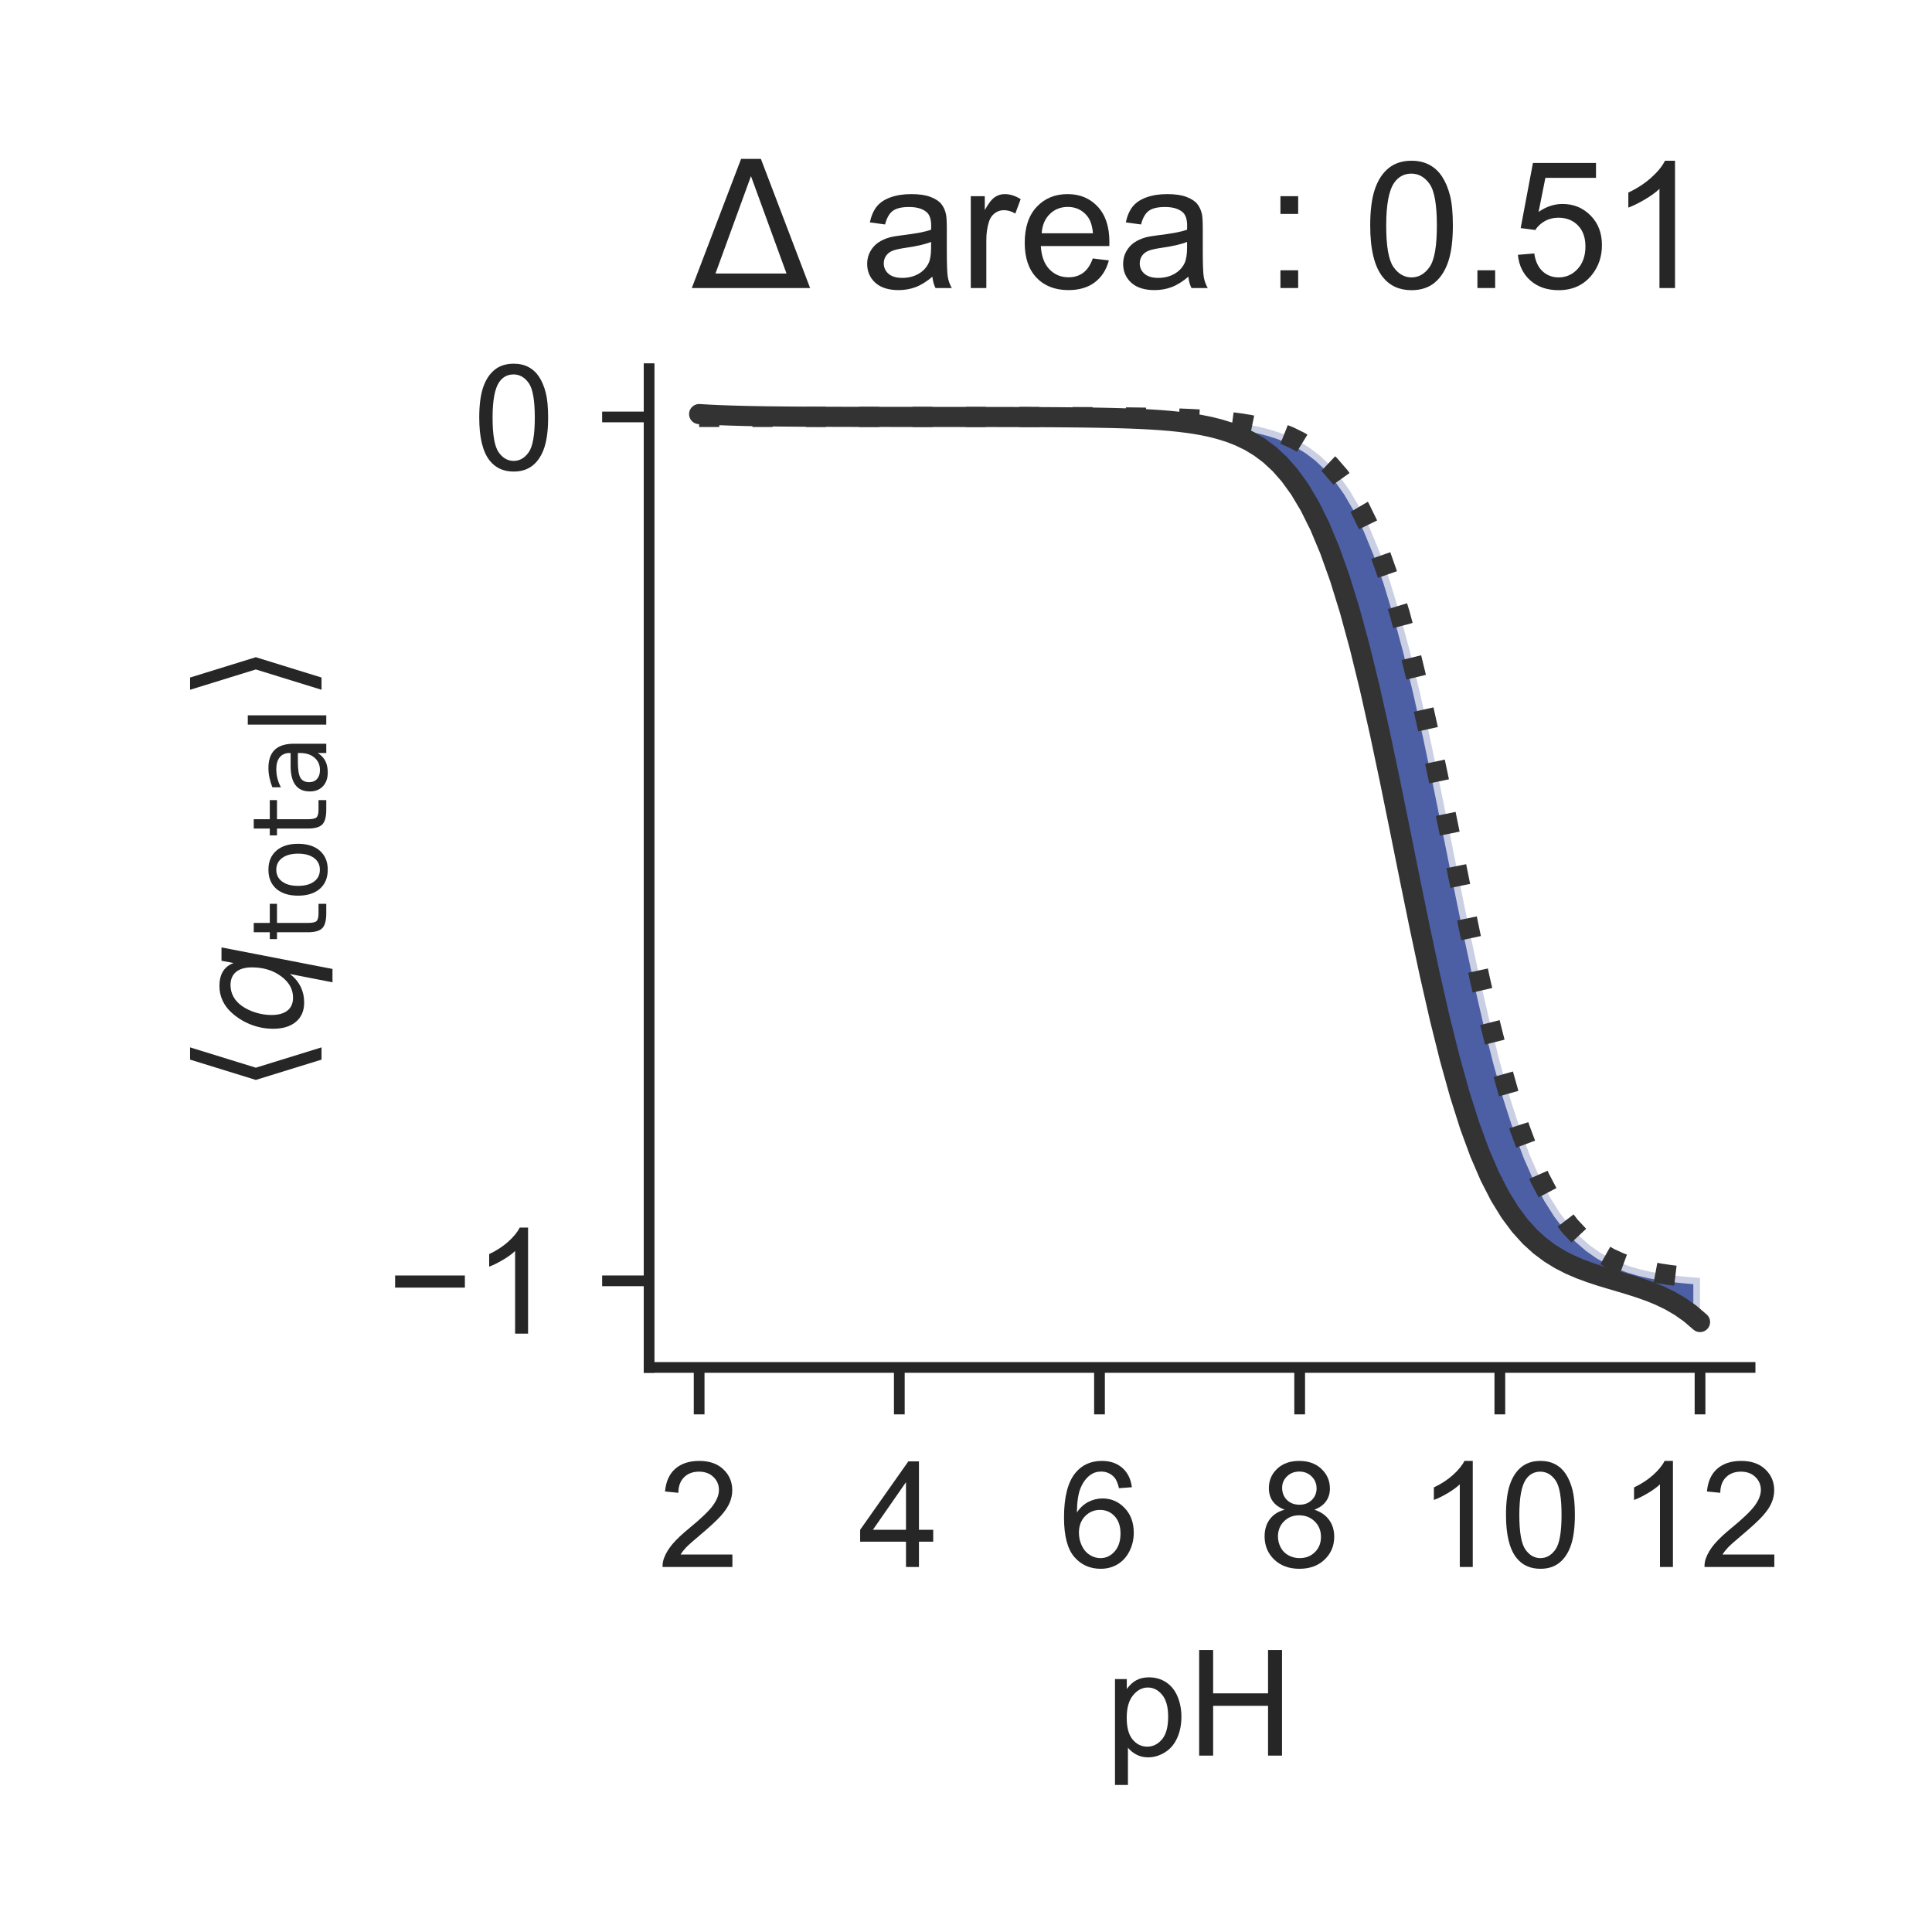 <?xml version="1.0" encoding="utf-8" standalone="no"?>
<!DOCTYPE svg PUBLIC "-//W3C//DTD SVG 1.1//EN"
  "http://www.w3.org/Graphics/SVG/1.1/DTD/svg11.dtd">
<!-- Created with matplotlib (http://matplotlib.org/) -->
<svg height="144pt" version="1.1" viewBox="0 0 144 144" width="144pt" xmlns="http://www.w3.org/2000/svg" xmlns:xlink="http://www.w3.org/1999/xlink">
 <defs>
  <style type="text/css">
*{stroke-linecap:butt;stroke-linejoin:round;}
  </style>
 </defs>
 <g id="figure_1">
  <g id="patch_1">
   <path d="M 0 144 
L 144 144 
L 144 0 
L 0 0 
z
" style="fill:#ffffff;"/>
  </g>
  <g id="axes_1">
   <g id="patch_2">
    <path d="M 48.38 101.92 
L 130.44 101.92 
L 130.44 27.48 
L 48.38 27.48 
z
" style="fill:#ffffff;"/>
   </g>
   <g id="matplotlib.axis_1">
    <g id="xtick_1">
     <g id="line2d_1">
      <defs>
       <path d="M 0 0 
L 0 3.5 
" id="m48309372ae" style="stroke:#262626;stroke-width:0.8;"/>
      </defs>
      <g>
       <use style="fill:#262626;stroke:#262626;stroke-width:0.8;" x="52.11" xlink:href="#m48309372ae" y="101.92"/>
      </g>
     </g>
     <g id="text_1">
      <!-- 2 -->
      <defs>
       <path d="M 50.344 8.453 
L 50.344 0 
L 3.031 0 
Q 2.938 3.172 4.047 6.109 
Q 5.859 10.938 9.828 15.625 
Q 13.812 20.312 21.344 26.469 
Q 33.016 36.031 37.109 41.625 
Q 41.219 47.219 41.219 52.203 
Q 41.219 57.422 37.469 61 
Q 33.734 64.594 27.734 64.594 
Q 21.391 64.594 17.578 60.781 
Q 13.766 56.984 13.719 50.25 
L 4.688 51.172 
Q 5.609 61.281 11.656 66.578 
Q 17.719 71.875 27.938 71.875 
Q 38.234 71.875 44.234 66.156 
Q 50.25 60.453 50.25 52 
Q 50.25 47.703 48.484 43.547 
Q 46.734 39.406 42.656 34.812 
Q 38.578 30.219 29.109 22.219 
Q 21.188 15.578 18.938 13.203 
Q 16.703 10.844 15.234 8.453 
z
" id="ArialMT-32"/>
      </defs>
      <g style="fill:#262626;" transform="translate(49.051 116.794)scale(0.11 -0.11)">
       <use xlink:href="#ArialMT-32"/>
      </g>
     </g>
    </g>
    <g id="xtick_2">
     <g id="line2d_2">
      <g>
       <use style="fill:#262626;stroke:#262626;stroke-width:0.8;" x="67.03" xlink:href="#m48309372ae" y="101.92"/>
      </g>
     </g>
     <g id="text_2">
      <!-- 4 -->
      <defs>
       <path d="M 32.328 0 
L 32.328 17.141 
L 1.266 17.141 
L 1.266 25.203 
L 33.938 71.578 
L 41.109 71.578 
L 41.109 25.203 
L 50.781 25.203 
L 50.781 17.141 
L 41.109 17.141 
L 41.109 0 
z
M 32.328 25.203 
L 32.328 57.469 
L 9.906 25.203 
z
" id="ArialMT-34"/>
      </defs>
      <g style="fill:#262626;" transform="translate(63.971 116.794)scale(0.11 -0.11)">
       <use xlink:href="#ArialMT-34"/>
      </g>
     </g>
    </g>
    <g id="xtick_3">
     <g id="line2d_3">
      <g>
       <use style="fill:#262626;stroke:#262626;stroke-width:0.8;" x="81.95" xlink:href="#m48309372ae" y="101.92"/>
      </g>
     </g>
     <g id="text_3">
      <!-- 6 -->
      <defs>
       <path d="M 49.75 54.047 
L 41.016 53.375 
Q 39.844 58.547 37.703 60.891 
Q 34.125 64.656 28.906 64.656 
Q 24.703 64.656 21.531 62.312 
Q 17.391 59.281 14.984 53.469 
Q 12.594 47.656 12.5 36.922 
Q 15.672 41.75 20.266 44.094 
Q 24.859 46.438 29.891 46.438 
Q 38.672 46.438 44.844 39.969 
Q 51.031 33.5 51.031 23.25 
Q 51.031 16.5 48.125 10.719 
Q 45.219 4.938 40.141 1.859 
Q 35.062 -1.219 28.609 -1.219 
Q 17.625 -1.219 10.688 6.859 
Q 3.766 14.938 3.766 33.5 
Q 3.766 54.25 11.422 63.672 
Q 18.109 71.875 29.438 71.875 
Q 37.891 71.875 43.281 67.141 
Q 48.688 62.406 49.75 54.047 
z
M 13.875 23.188 
Q 13.875 18.656 15.797 14.5 
Q 17.719 10.359 21.188 8.172 
Q 24.656 6 28.469 6 
Q 34.031 6 38.031 10.484 
Q 42.047 14.984 42.047 22.703 
Q 42.047 30.125 38.078 34.391 
Q 34.125 38.672 28.125 38.672 
Q 22.172 38.672 18.016 34.391 
Q 13.875 30.125 13.875 23.188 
z
" id="ArialMT-36"/>
      </defs>
      <g style="fill:#262626;" transform="translate(78.891 116.794)scale(0.11 -0.11)">
       <use xlink:href="#ArialMT-36"/>
      </g>
     </g>
    </g>
    <g id="xtick_4">
     <g id="line2d_4">
      <g>
       <use style="fill:#262626;stroke:#262626;stroke-width:0.8;" x="96.87" xlink:href="#m48309372ae" y="101.92"/>
      </g>
     </g>
     <g id="text_4">
      <!-- 8 -->
      <defs>
       <path d="M 17.672 38.812 
Q 12.203 40.828 9.562 44.531 
Q 6.938 48.25 6.938 53.422 
Q 6.938 61.234 12.547 66.547 
Q 18.172 71.875 27.484 71.875 
Q 36.859 71.875 42.578 66.422 
Q 48.297 60.984 48.297 53.172 
Q 48.297 48.188 45.672 44.5 
Q 43.062 40.828 37.75 38.812 
Q 44.344 36.672 47.781 31.875 
Q 51.219 27.094 51.219 20.453 
Q 51.219 11.281 44.719 5.031 
Q 38.234 -1.219 27.641 -1.219 
Q 17.047 -1.219 10.547 5.047 
Q 4.047 11.328 4.047 20.703 
Q 4.047 27.688 7.594 32.391 
Q 11.141 37.109 17.672 38.812 
z
M 15.922 53.719 
Q 15.922 48.641 19.188 45.406 
Q 22.469 42.188 27.688 42.188 
Q 32.766 42.188 36.016 45.375 
Q 39.266 48.578 39.266 53.219 
Q 39.266 58.062 35.906 61.359 
Q 32.562 64.656 27.594 64.656 
Q 22.562 64.656 19.234 61.422 
Q 15.922 58.203 15.922 53.719 
z
M 13.094 20.656 
Q 13.094 16.891 14.875 13.375 
Q 16.656 9.859 20.172 7.922 
Q 23.688 6 27.734 6 
Q 34.031 6 38.125 10.047 
Q 42.234 14.109 42.234 20.359 
Q 42.234 26.703 38.016 30.859 
Q 33.797 35.016 27.438 35.016 
Q 21.234 35.016 17.156 30.906 
Q 13.094 26.812 13.094 20.656 
z
" id="ArialMT-38"/>
      </defs>
      <g style="fill:#262626;" transform="translate(93.811 116.794)scale(0.11 -0.11)">
       <use xlink:href="#ArialMT-38"/>
      </g>
     </g>
    </g>
    <g id="xtick_5">
     <g id="line2d_5">
      <g>
       <use style="fill:#262626;stroke:#262626;stroke-width:0.8;" x="111.79" xlink:href="#m48309372ae" y="101.92"/>
      </g>
     </g>
     <g id="text_5">
      <!-- 10 -->
      <defs>
       <path d="M 37.25 0 
L 28.469 0 
L 28.469 56 
Q 25.297 52.984 20.141 49.953 
Q 14.984 46.922 10.891 45.406 
L 10.891 53.906 
Q 18.266 57.375 23.781 62.297 
Q 29.297 67.234 31.594 71.875 
L 37.25 71.875 
z
" id="ArialMT-31"/>
       <path d="M 4.156 35.297 
Q 4.156 48 6.766 55.734 
Q 9.375 63.484 14.516 67.672 
Q 19.672 71.875 27.484 71.875 
Q 33.25 71.875 37.594 69.547 
Q 41.938 67.234 44.766 62.859 
Q 47.609 58.5 49.219 52.219 
Q 50.828 45.953 50.828 35.297 
Q 50.828 22.703 48.234 14.969 
Q 45.656 7.234 40.5 3 
Q 35.359 -1.219 27.484 -1.219 
Q 17.141 -1.219 11.234 6.203 
Q 4.156 15.141 4.156 35.297 
z
M 13.188 35.297 
Q 13.188 17.672 17.312 11.828 
Q 21.438 6 27.484 6 
Q 33.547 6 37.672 11.859 
Q 41.797 17.719 41.797 35.297 
Q 41.797 52.984 37.672 58.781 
Q 33.547 64.594 27.391 64.594 
Q 21.344 64.594 17.719 59.469 
Q 13.188 52.938 13.188 35.297 
z
" id="ArialMT-30"/>
      </defs>
      <g style="fill:#262626;" transform="translate(105.673 116.794)scale(0.11 -0.11)">
       <use xlink:href="#ArialMT-31"/>
       <use x="55.615" xlink:href="#ArialMT-30"/>
      </g>
     </g>
    </g>
    <g id="xtick_6">
     <g id="line2d_6">
      <g>
       <use style="fill:#262626;stroke:#262626;stroke-width:0.8;" x="126.71" xlink:href="#m48309372ae" y="101.92"/>
      </g>
     </g>
     <g id="text_6">
      <!-- 12 -->
      <g style="fill:#262626;" transform="translate(120.593 116.794)scale(0.11 -0.11)">
       <use xlink:href="#ArialMT-31"/>
       <use x="55.615" xlink:href="#ArialMT-32"/>
      </g>
     </g>
    </g>
    <g id="text_7">
     <!-- pH -->
     <defs>
      <path d="M 6.594 -19.875 
L 6.594 51.859 
L 14.594 51.859 
L 14.594 45.125 
Q 17.438 49.078 21 51.047 
Q 24.562 53.031 29.641 53.031 
Q 36.281 53.031 41.359 49.609 
Q 46.438 46.188 49.016 39.953 
Q 51.609 33.734 51.609 26.312 
Q 51.609 18.359 48.75 11.984 
Q 45.906 5.609 40.453 2.219 
Q 35.016 -1.172 29 -1.172 
Q 24.609 -1.172 21.109 0.688 
Q 17.625 2.547 15.375 5.375 
L 15.375 -19.875 
z
M 14.547 25.641 
Q 14.547 15.625 18.594 10.844 
Q 22.656 6.062 28.422 6.062 
Q 34.281 6.062 38.453 11.016 
Q 42.625 15.969 42.625 26.375 
Q 42.625 36.281 38.547 41.203 
Q 34.469 46.141 28.812 46.141 
Q 23.188 46.141 18.859 40.891 
Q 14.547 35.641 14.547 25.641 
z
" id="ArialMT-70"/>
      <path d="M 8.016 0 
L 8.016 71.578 
L 17.484 71.578 
L 17.484 42.188 
L 54.688 42.188 
L 54.688 71.578 
L 64.156 71.578 
L 64.156 0 
L 54.688 0 
L 54.688 33.734 
L 17.484 33.734 
L 17.484 0 
z
" id="ArialMT-48"/>
     </defs>
     <g style="fill:#262626;" transform="translate(82.379 130.853)scale(0.11 -0.11)">
      <use xlink:href="#ArialMT-70"/>
      <use x="55.615" xlink:href="#ArialMT-48"/>
     </g>
    </g>
   </g>
   <g id="matplotlib.axis_2">
    <g id="ytick_1">
     <g id="line2d_7">
      <defs>
       <path d="M 0 0 
L -3.5 0 
" id="m0ac82f6b25" style="stroke:#262626;stroke-width:0.8;"/>
      </defs>
      <g>
       <use style="fill:#262626;stroke:#262626;stroke-width:0.8;" x="48.38" xlink:href="#m0ac82f6b25" y="95.466"/>
      </g>
     </g>
     <g id="text_8">
      <!-- −1 -->
      <defs>
       <path d="M 52.828 31.203 
L 5.562 31.203 
L 5.562 39.406 
L 52.828 39.406 
z
" id="ArialMT-2212"/>
      </defs>
      <g style="fill:#262626;" transform="translate(28.838 99.403)scale(0.11 -0.11)">
       <use xlink:href="#ArialMT-2212"/>
       <use x="58.398" xlink:href="#ArialMT-31"/>
      </g>
     </g>
    </g>
    <g id="ytick_2">
     <g id="line2d_8">
      <g>
       <use style="fill:#262626;stroke:#262626;stroke-width:0.8;" x="48.38" xlink:href="#m0ac82f6b25" y="31.076"/>
      </g>
     </g>
     <g id="text_9">
      <!-- 0 -->
      <g style="fill:#262626;" transform="translate(35.263 35.013)scale(0.11 -0.11)">
       <use xlink:href="#ArialMT-30"/>
      </g>
     </g>
    </g>
    <g id="text_10">
     <!-- $\langle q_\mathsf{total} \rangle$ -->
     <defs>
      <path d="M 8.938 31.344 
L 22.703 75.875 
L 31 75.875 
L 17.234 31.344 
L 31 -13.188 
L 22.703 -13.188 
z
" id="DejaVuSans-27e8"/>
      <path d="M 41.703 8.203 
Q 38.094 3.469 33.172 1.016 
Q 28.266 -1.422 22.312 -1.422 
Q 14.016 -1.422 9.297 4.172 
Q 4.594 9.766 4.594 19.578 
Q 4.594 27.484 7.5 34.859 
Q 10.406 42.234 15.828 48.094 
Q 19.344 51.906 23.906 53.953 
Q 28.469 56 33.5 56 
Q 39.547 56 43.453 53.609 
Q 47.359 51.219 49.125 46.391 
L 50.688 54.594 
L 59.719 54.594 
L 45.125 -20.609 
L 36.078 -20.609 
z
M 13.922 20.906 
Q 13.922 13.672 16.938 9.891 
Q 19.969 6.109 25.688 6.109 
Q 34.188 6.109 40.188 14.234 
Q 46.188 22.359 46.188 33.984 
Q 46.188 41.016 43.078 44.75 
Q 39.984 48.484 34.188 48.484 
Q 29.938 48.484 26.312 46.5 
Q 22.703 44.531 20.016 40.719 
Q 17.188 36.719 15.547 31.344 
Q 13.922 25.984 13.922 20.906 
z
" id="DejaVuSans-Oblique-71"/>
      <path d="M 18.312 70.219 
L 18.312 54.688 
L 36.812 54.688 
L 36.812 47.703 
L 18.312 47.703 
L 18.312 18.016 
Q 18.312 11.328 20.141 9.422 
Q 21.969 7.516 27.594 7.516 
L 36.812 7.516 
L 36.812 0 
L 27.594 0 
Q 17.188 0 13.234 3.875 
Q 9.281 7.766 9.281 18.016 
L 9.281 47.703 
L 2.688 47.703 
L 2.688 54.688 
L 9.281 54.688 
L 9.281 70.219 
z
" id="DejaVuSans-74"/>
      <path d="M 30.609 48.391 
Q 23.391 48.391 19.188 42.75 
Q 14.984 37.109 14.984 27.297 
Q 14.984 17.484 19.156 11.844 
Q 23.344 6.203 30.609 6.203 
Q 37.797 6.203 41.984 11.859 
Q 46.188 17.531 46.188 27.297 
Q 46.188 37.016 41.984 42.703 
Q 37.797 48.391 30.609 48.391 
z
M 30.609 56 
Q 42.328 56 49.016 48.375 
Q 55.719 40.766 55.719 27.297 
Q 55.719 13.875 49.016 6.219 
Q 42.328 -1.422 30.609 -1.422 
Q 18.844 -1.422 12.172 6.219 
Q 5.516 13.875 5.516 27.297 
Q 5.516 40.766 12.172 48.375 
Q 18.844 56 30.609 56 
z
" id="DejaVuSans-6f"/>
      <path d="M 34.281 27.484 
Q 23.391 27.484 19.188 25 
Q 14.984 22.516 14.984 16.5 
Q 14.984 11.719 18.141 8.906 
Q 21.297 6.109 26.703 6.109 
Q 34.188 6.109 38.703 11.406 
Q 43.219 16.703 43.219 25.484 
L 43.219 27.484 
z
M 52.203 31.203 
L 52.203 0 
L 43.219 0 
L 43.219 8.297 
Q 40.141 3.328 35.547 0.953 
Q 30.953 -1.422 24.312 -1.422 
Q 15.922 -1.422 10.953 3.297 
Q 6 8.016 6 15.922 
Q 6 25.141 12.172 29.828 
Q 18.359 34.516 30.609 34.516 
L 43.219 34.516 
L 43.219 35.406 
Q 43.219 41.609 39.141 45 
Q 35.062 48.391 27.688 48.391 
Q 23 48.391 18.547 47.266 
Q 14.109 46.141 10.016 43.891 
L 10.016 52.203 
Q 14.938 54.109 19.578 55.047 
Q 24.219 56 28.609 56 
Q 40.484 56 46.344 49.844 
Q 52.203 43.703 52.203 31.203 
z
" id="DejaVuSans-61"/>
      <path d="M 9.422 75.984 
L 18.406 75.984 
L 18.406 0 
L 9.422 0 
z
" id="DejaVuSans-6c"/>
      <path d="M 30.078 31.344 
L 16.312 -13.188 
L 8.016 -13.188 
L 21.781 31.344 
L 8.016 75.875 
L 16.312 75.875 
z
" id="DejaVuSans-27e9"/>
     </defs>
     <g style="fill:#262626;" transform="translate(22.528 81.475)rotate(-90)scale(0.11 -0.11)">
      <use transform="translate(0 0.125)" xlink:href="#DejaVuSans-27e8"/>
      <use transform="translate(39.014 0.125)" xlink:href="#DejaVuSans-Oblique-71"/>
      <use transform="translate(102.49 -16.281)scale(0.7)" xlink:href="#DejaVuSans-74"/>
      <use transform="translate(129.937 -16.281)scale(0.7)" xlink:href="#DejaVuSans-6f"/>
      <use transform="translate(172.764 -16.281)scale(0.7)" xlink:href="#DejaVuSans-74"/>
      <use transform="translate(200.21 -16.281)scale(0.7)" xlink:href="#DejaVuSans-61"/>
      <use transform="translate(243.105 -16.281)scale(0.7)" xlink:href="#DejaVuSans-6c"/>
      <use transform="translate(265.288 0.125)" xlink:href="#DejaVuSans-27e9"/>
     </g>
    </g>
   </g>
   <g id="PolyCollection_1">
    <defs>
     <path d="M 52.11 -112.924 
L 52.11 -112.924 
L 52.856 -112.924 
L 53.602 -112.924 
L 54.348 -112.924 
L 55.094 -112.924 
L 55.84 -112.924 
L 56.586 -112.924 
L 57.332 -112.924 
L 58.078 -112.924 
L 58.824 -112.924 
L 59.57 -112.924 
L 60.316 -112.924 
L 61.062 -112.924 
L 61.808 -112.924 
L 62.554 -112.924 
L 63.3 -112.924 
L 64.046 -112.924 
L 64.792 -112.924 
L 65.538 -112.924 
L 66.284 -112.924 
L 67.03 -112.924 
L 67.776 -112.924 
L 68.522 -112.924 
L 69.268 -112.923 
L 70.014 -112.923 
L 70.76 -112.923 
L 71.506 -112.923 
L 72.252 -112.923 
L 72.998 -112.923 
L 73.744 -112.922 
L 74.49 -112.922 
L 75.236 -112.921 
L 75.982 -112.921 
L 76.728 -112.92 
L 77.474 -112.919 
L 78.22 -112.918 
L 78.966 -112.916 
L 79.712 -112.914 
L 80.458 -112.912 
L 81.204 -112.909 
L 81.95 -112.905 
L 82.696 -112.9 
L 83.442 -112.894 
L 84.188 -112.886 
L 84.934 -112.876 
L 85.68 -112.864 
L 86.426 -112.848 
L 87.172 -112.829 
L 87.918 -112.804 
L 88.664 -112.773 
L 89.41 -112.734 
L 90.156 -112.686 
L 90.902 -112.624 
L 91.648 -112.547 
L 92.394 -112.45 
L 93.14 -112.328 
L 93.886 -112.176 
L 94.632 -111.985 
L 95.378 -111.747 
L 96.124 -111.449 
L 96.87 -111.078 
L 97.616 -110.617 
L 98.362 -110.047 
L 99.108 -109.343 
L 99.854 -108.48 
L 100.6 -107.428 
L 101.346 -106.154 
L 102.092 -104.627 
L 102.838 -102.816 
L 103.584 -100.696 
L 104.33 -98.251 
L 105.076 -95.481 
L 105.822 -92.404 
L 106.568 -89.06 
L 107.314 -85.512 
L 108.06 -81.841 
L 108.806 -78.14 
L 109.552 -74.507 
L 110.298 -71.032 
L 111.044 -67.788 
L 111.79 -64.83 
L 112.536 -62.189 
L 113.282 -59.876 
L 114.028 -57.882 
L 114.774 -56.188 
L 115.52 -54.766 
L 116.266 -53.585 
L 117.012 -52.612 
L 117.758 -51.816 
L 118.504 -51.168 
L 119.25 -50.644 
L 119.996 -50.222 
L 120.742 -49.882 
L 121.488 -49.609 
L 122.234 -49.391 
L 122.98 -49.217 
L 123.726 -49.078 
L 124.472 -48.967 
L 125.218 -48.878 
L 125.964 -48.808 
L 126.71 -48.752 
L 126.71 -48.752 
L 126.71 -45.464 
L 125.964 -46.103 
L 125.218 -46.628 
L 124.472 -47.061 
L 123.726 -47.423 
L 122.98 -47.729 
L 122.234 -47.995 
L 121.488 -48.234 
L 120.742 -48.457 
L 119.996 -48.677 
L 119.25 -48.904 
L 118.504 -49.15 
L 117.758 -49.426 
L 117.012 -49.747 
L 116.266 -50.129 
L 115.52 -50.588 
L 114.774 -51.144 
L 114.028 -51.822 
L 113.282 -52.648 
L 112.536 -53.651 
L 111.79 -54.863 
L 111.044 -56.318 
L 110.298 -58.046 
L 109.552 -60.075 
L 108.806 -62.425 
L 108.06 -65.101 
L 107.314 -68.091 
L 106.568 -71.362 
L 105.822 -74.858 
L 105.076 -78.503 
L 104.33 -82.206 
L 103.584 -85.87 
L 102.838 -89.402 
L 102.092 -92.722 
L 101.346 -95.77 
L 100.6 -98.509 
L 99.854 -100.921 
L 99.108 -103.009 
L 98.362 -104.791 
L 97.616 -106.291 
L 96.87 -107.542 
L 96.124 -108.574 
L 95.378 -109.42 
L 94.632 -110.109 
L 93.886 -110.668 
L 93.14 -111.119 
L 92.394 -111.482 
L 91.648 -111.773 
L 90.902 -112.006 
L 90.156 -112.193 
L 89.41 -112.342 
L 88.664 -112.461 
L 87.918 -112.555 
L 87.172 -112.631 
L 86.426 -112.691 
L 85.68 -112.739 
L 84.934 -112.777 
L 84.188 -112.807 
L 83.442 -112.831 
L 82.696 -112.85 
L 81.95 -112.865 
L 81.204 -112.877 
L 80.458 -112.887 
L 79.712 -112.894 
L 78.966 -112.901 
L 78.22 -112.905 
L 77.474 -112.909 
L 76.728 -112.912 
L 75.982 -112.915 
L 75.236 -112.917 
L 74.49 -112.918 
L 73.744 -112.919 
L 72.998 -112.92 
L 72.252 -112.921 
L 71.506 -112.922 
L 70.76 -112.923 
L 70.014 -112.923 
L 69.268 -112.924 
L 68.522 -112.924 
L 67.776 -112.925 
L 67.03 -112.925 
L 66.284 -112.926 
L 65.538 -112.927 
L 64.792 -112.928 
L 64.046 -112.929 
L 63.3 -112.93 
L 62.554 -112.932 
L 61.808 -112.934 
L 61.062 -112.937 
L 60.316 -112.941 
L 59.57 -112.945 
L 58.824 -112.951 
L 58.078 -112.958 
L 57.332 -112.966 
L 56.586 -112.977 
L 55.84 -112.991 
L 55.094 -113.009 
L 54.348 -113.031 
L 53.602 -113.058 
L 52.856 -113.093 
L 52.11 -113.136 
z
" id="m21b2868f8d" style="stroke:#ffffff;stroke-opacity:0.7;"/>
    </defs>
    <g clip-path="url(#p9e48968875)">
     <use style="fill:#001c7f;fill-opacity:0.7;stroke:#ffffff;stroke-opacity:0.7;" x="0" xlink:href="#m21b2868f8d" y="144"/>
    </g>
   </g>
   <g id="line2d_9">
    <path clip-path="url(#p9e48968875)" d="M 52.11 31.076 
L 52.856 31.076 
L 53.602 31.076 
L 54.348 31.076 
L 55.094 31.076 
L 55.84 31.076 
L 56.586 31.076 
L 57.332 31.076 
L 58.078 31.076 
L 58.824 31.076 
L 59.57 31.076 
L 60.316 31.076 
L 61.062 31.076 
L 61.808 31.076 
L 62.554 31.076 
L 63.3 31.076 
L 64.046 31.076 
L 64.792 31.076 
L 65.538 31.076 
L 66.284 31.076 
L 67.03 31.076 
L 67.776 31.076 
L 68.522 31.076 
L 69.268 31.077 
L 70.014 31.077 
L 70.76 31.077 
L 71.506 31.077 
L 72.252 31.077 
L 72.998 31.077 
L 73.744 31.078 
L 74.49 31.078 
L 75.236 31.079 
L 75.982 31.079 
L 76.728 31.08 
L 77.474 31.081 
L 78.22 31.082 
L 78.966 31.084 
L 79.712 31.086 
L 80.458 31.088 
L 81.204 31.091 
L 81.95 31.095 
L 82.696 31.1 
L 83.442 31.106 
L 84.188 31.114 
L 84.934 31.124 
L 85.68 31.136 
L 86.426 31.152 
L 87.172 31.171 
L 87.918 31.196 
L 88.664 31.227 
L 89.41 31.266 
L 90.156 31.314 
L 90.902 31.376 
L 91.648 31.453 
L 92.394 31.55 
L 93.14 31.672 
L 93.886 31.824 
L 94.632 32.015 
L 95.378 32.253 
L 96.124 32.551 
L 96.87 32.922 
L 97.616 33.383 
L 98.362 33.953 
L 99.108 34.657 
L 99.854 35.52 
L 100.6 36.572 
L 101.346 37.846 
L 102.092 39.373 
L 102.838 41.184 
L 103.584 43.304 
L 104.33 45.749 
L 105.076 48.519 
L 105.822 51.596 
L 106.568 54.94 
L 107.314 58.488 
L 108.06 62.159 
L 108.806 65.86 
L 109.552 69.493 
L 110.298 72.968 
L 111.044 76.212 
L 111.79 79.17 
L 112.536 81.811 
L 113.282 84.124 
L 114.028 86.118 
L 114.774 87.812 
L 115.52 89.234 
L 116.266 90.415 
L 117.012 91.388 
L 117.758 92.184 
L 118.504 92.832 
L 119.25 93.356 
L 119.996 93.778 
L 120.742 94.118 
L 121.488 94.391 
L 122.234 94.609 
L 122.98 94.783 
L 123.726 94.922 
L 124.472 95.033 
L 125.218 95.122 
L 125.964 95.192 
L 126.71 95.248 
" style="fill:none;stroke:#333333;stroke-dasharray:1.5,2.475;stroke-dashoffset:0;stroke-width:1.5;"/>
   </g>
   <g id="line2d_10">
    <path clip-path="url(#p9e48968875)" d="M 52.11 30.864 
L 52.856 30.907 
L 53.602 30.942 
L 54.348 30.969 
L 55.094 30.991 
L 55.84 31.009 
L 56.586 31.023 
L 57.332 31.034 
L 58.078 31.042 
L 58.824 31.049 
L 59.57 31.055 
L 60.316 31.059 
L 61.062 31.063 
L 61.808 31.066 
L 62.554 31.068 
L 63.3 31.07 
L 64.046 31.071 
L 64.792 31.072 
L 65.538 31.073 
L 66.284 31.074 
L 67.03 31.075 
L 67.776 31.075 
L 68.522 31.076 
L 69.268 31.076 
L 70.014 31.077 
L 70.76 31.077 
L 71.506 31.078 
L 72.252 31.079 
L 72.998 31.08 
L 73.744 31.081 
L 74.49 31.082 
L 75.236 31.083 
L 75.982 31.085 
L 76.728 31.088 
L 77.474 31.091 
L 78.22 31.095 
L 78.966 31.099 
L 79.712 31.106 
L 80.458 31.113 
L 81.204 31.123 
L 81.95 31.135 
L 82.696 31.15 
L 83.442 31.169 
L 84.188 31.193 
L 84.934 31.223 
L 85.68 31.261 
L 86.426 31.309 
L 87.172 31.369 
L 87.918 31.445 
L 88.664 31.539 
L 89.41 31.658 
L 90.156 31.807 
L 90.902 31.994 
L 91.648 32.227 
L 92.394 32.518 
L 93.14 32.881 
L 93.886 33.332 
L 94.632 33.891 
L 95.378 34.58 
L 96.124 35.426 
L 96.87 36.458 
L 97.616 37.709 
L 98.362 39.209 
L 99.108 40.991 
L 99.854 43.079 
L 100.6 45.491 
L 101.346 48.23 
L 102.092 51.278 
L 102.838 54.598 
L 103.584 58.13 
L 104.33 61.794 
L 105.076 65.497 
L 105.822 69.142 
L 106.568 72.638 
L 107.314 75.909 
L 108.06 78.899 
L 108.806 81.575 
L 109.552 83.925 
L 110.298 85.954 
L 111.044 87.682 
L 111.79 89.137 
L 112.536 90.349 
L 113.282 91.352 
L 114.028 92.178 
L 114.774 92.856 
L 115.52 93.412 
L 116.266 93.871 
L 117.012 94.253 
L 117.758 94.574 
L 118.504 94.85 
L 119.25 95.096 
L 119.996 95.323 
L 120.742 95.543 
L 121.488 95.766 
L 122.234 96.005 
L 122.98 96.271 
L 123.726 96.577 
L 124.472 96.939 
L 125.218 97.372 
L 125.964 97.897 
L 126.71 98.536 
" style="fill:none;stroke:#333333;stroke-linecap:round;stroke-width:1.5;"/>
   </g>
   <g id="patch_3">
    <path d="M 48.38 101.92 
L 48.38 27.48 
" style="fill:none;stroke:#262626;stroke-linecap:square;stroke-linejoin:miter;stroke-width:0.8;"/>
   </g>
   <g id="patch_4">
    <path d="M 48.38 101.92 
L 130.44 101.92 
" style="fill:none;stroke:#262626;stroke-linecap:square;stroke-linejoin:miter;stroke-width:0.8;"/>
   </g>
   <g id="text_11">
    <!-- $\Delta$ area : 0.51 -->
    <defs>
     <path d="M 34.188 63.188 
L 14.156 8.203 
L 54.25 8.203 
z
M 0.781 0 
L 28.609 72.906 
L 39.797 72.906 
L 67.578 0 
z
" id="DejaVuSans-394"/>
     <path id="ArialMT-20"/>
     <path d="M 40.438 6.391 
Q 35.547 2.25 31.031 0.531 
Q 26.516 -1.172 21.344 -1.172 
Q 12.797 -1.172 8.203 3 
Q 3.609 7.172 3.609 13.672 
Q 3.609 17.484 5.344 20.625 
Q 7.078 23.781 9.891 25.688 
Q 12.703 27.594 16.219 28.562 
Q 18.797 29.25 24.031 29.891 
Q 34.672 31.156 39.703 32.906 
Q 39.75 34.719 39.75 35.203 
Q 39.75 40.578 37.25 42.781 
Q 33.891 45.75 27.25 45.75 
Q 21.047 45.75 18.094 43.578 
Q 15.141 41.406 13.719 35.891 
L 5.125 37.062 
Q 6.297 42.578 8.984 45.969 
Q 11.672 49.359 16.75 51.188 
Q 21.828 53.031 28.516 53.031 
Q 35.156 53.031 39.297 51.469 
Q 43.453 49.906 45.406 47.531 
Q 47.359 45.172 48.141 41.547 
Q 48.578 39.312 48.578 33.453 
L 48.578 21.734 
Q 48.578 9.469 49.141 6.219 
Q 49.703 2.984 51.375 0 
L 42.188 0 
Q 40.828 2.734 40.438 6.391 
z
M 39.703 26.031 
Q 34.906 24.078 25.344 22.703 
Q 19.922 21.922 17.672 20.938 
Q 15.438 19.969 14.203 18.094 
Q 12.984 16.219 12.984 13.922 
Q 12.984 10.406 15.641 8.062 
Q 18.312 5.719 23.438 5.719 
Q 28.516 5.719 32.469 7.938 
Q 36.422 10.156 38.281 14.016 
Q 39.703 17 39.703 22.797 
z
" id="ArialMT-61"/>
     <path d="M 6.5 0 
L 6.5 51.859 
L 14.406 51.859 
L 14.406 44 
Q 17.438 49.516 20 51.266 
Q 22.562 53.031 25.641 53.031 
Q 30.078 53.031 34.672 50.203 
L 31.641 42.047 
Q 28.422 43.953 25.203 43.953 
Q 22.312 43.953 20.016 42.219 
Q 17.719 40.484 16.75 37.406 
Q 15.281 32.719 15.281 27.156 
L 15.281 0 
z
" id="ArialMT-72"/>
     <path d="M 42.094 16.703 
L 51.172 15.578 
Q 49.031 7.625 43.219 3.219 
Q 37.406 -1.172 28.375 -1.172 
Q 17 -1.172 10.328 5.828 
Q 3.656 12.844 3.656 25.484 
Q 3.656 38.578 10.391 45.797 
Q 17.141 53.031 27.875 53.031 
Q 38.281 53.031 44.875 45.953 
Q 51.469 38.875 51.469 26.031 
Q 51.469 25.25 51.422 23.688 
L 12.75 23.688 
Q 13.234 15.141 17.578 10.594 
Q 21.922 6.062 28.422 6.062 
Q 33.25 6.062 36.672 8.594 
Q 40.094 11.141 42.094 16.703 
z
M 13.234 30.906 
L 42.188 30.906 
Q 41.609 37.453 38.875 40.719 
Q 34.672 45.797 27.984 45.797 
Q 21.922 45.797 17.797 41.75 
Q 13.672 37.703 13.234 30.906 
z
" id="ArialMT-65"/>
     <path d="M 9.031 41.844 
L 9.031 51.859 
L 19.047 51.859 
L 19.047 41.844 
z
M 9.031 0 
L 9.031 10.016 
L 19.047 10.016 
L 19.047 0 
z
" id="ArialMT-3a"/>
     <path d="M 9.078 0 
L 9.078 10.016 
L 19.094 10.016 
L 19.094 0 
z
" id="ArialMT-2e"/>
     <path d="M 4.156 18.75 
L 13.375 19.531 
Q 14.406 12.797 18.141 9.391 
Q 21.875 6 27.156 6 
Q 33.5 6 37.891 10.781 
Q 42.281 15.578 42.281 23.484 
Q 42.281 31 38.062 35.344 
Q 33.844 39.703 27 39.703 
Q 22.75 39.703 19.328 37.766 
Q 15.922 35.844 13.969 32.766 
L 5.719 33.844 
L 12.641 70.609 
L 48.25 70.609 
L 48.25 62.203 
L 19.672 62.203 
L 15.828 42.969 
Q 22.266 47.469 29.344 47.469 
Q 38.719 47.469 45.156 40.969 
Q 51.609 34.469 51.609 24.266 
Q 51.609 14.547 45.953 7.469 
Q 39.062 -1.219 27.156 -1.219 
Q 17.391 -1.219 11.203 4.25 
Q 5.031 9.719 4.156 18.75 
z
" id="ArialMT-35"/>
    </defs>
    <g style="fill:#262626;" transform="translate(51.46 21.48)scale(0.132 -0.132)">
     <use transform="translate(0 0.094)" xlink:href="#DejaVuSans-394"/>
     <use transform="translate(68.408 0.094)" xlink:href="#ArialMT-20"/>
     <use transform="translate(96.191 0.094)" xlink:href="#ArialMT-61"/>
     <use transform="translate(151.807 0.094)" xlink:href="#ArialMT-72"/>
     <use transform="translate(185.107 0.094)" xlink:href="#ArialMT-65"/>
     <use transform="translate(240.723 0.094)" xlink:href="#ArialMT-61"/>
     <use transform="translate(296.338 0.094)" xlink:href="#ArialMT-20"/>
     <use transform="translate(324.121 0.094)" xlink:href="#ArialMT-3a"/>
     <use transform="translate(351.904 0.094)" xlink:href="#ArialMT-20"/>
     <use transform="translate(379.688 0.094)" xlink:href="#ArialMT-30"/>
     <use transform="translate(435.303 0.094)" xlink:href="#ArialMT-2e"/>
     <use transform="translate(463.086 0.094)" xlink:href="#ArialMT-35"/>
     <use transform="translate(518.701 0.094)" xlink:href="#ArialMT-31"/>
    </g>
   </g>
  </g>
 </g>
 <defs>
  <clipPath id="p9e48968875">
   <rect height="74.44" width="82.06" x="48.38" y="27.48"/>
  </clipPath>
 </defs>
</svg>
